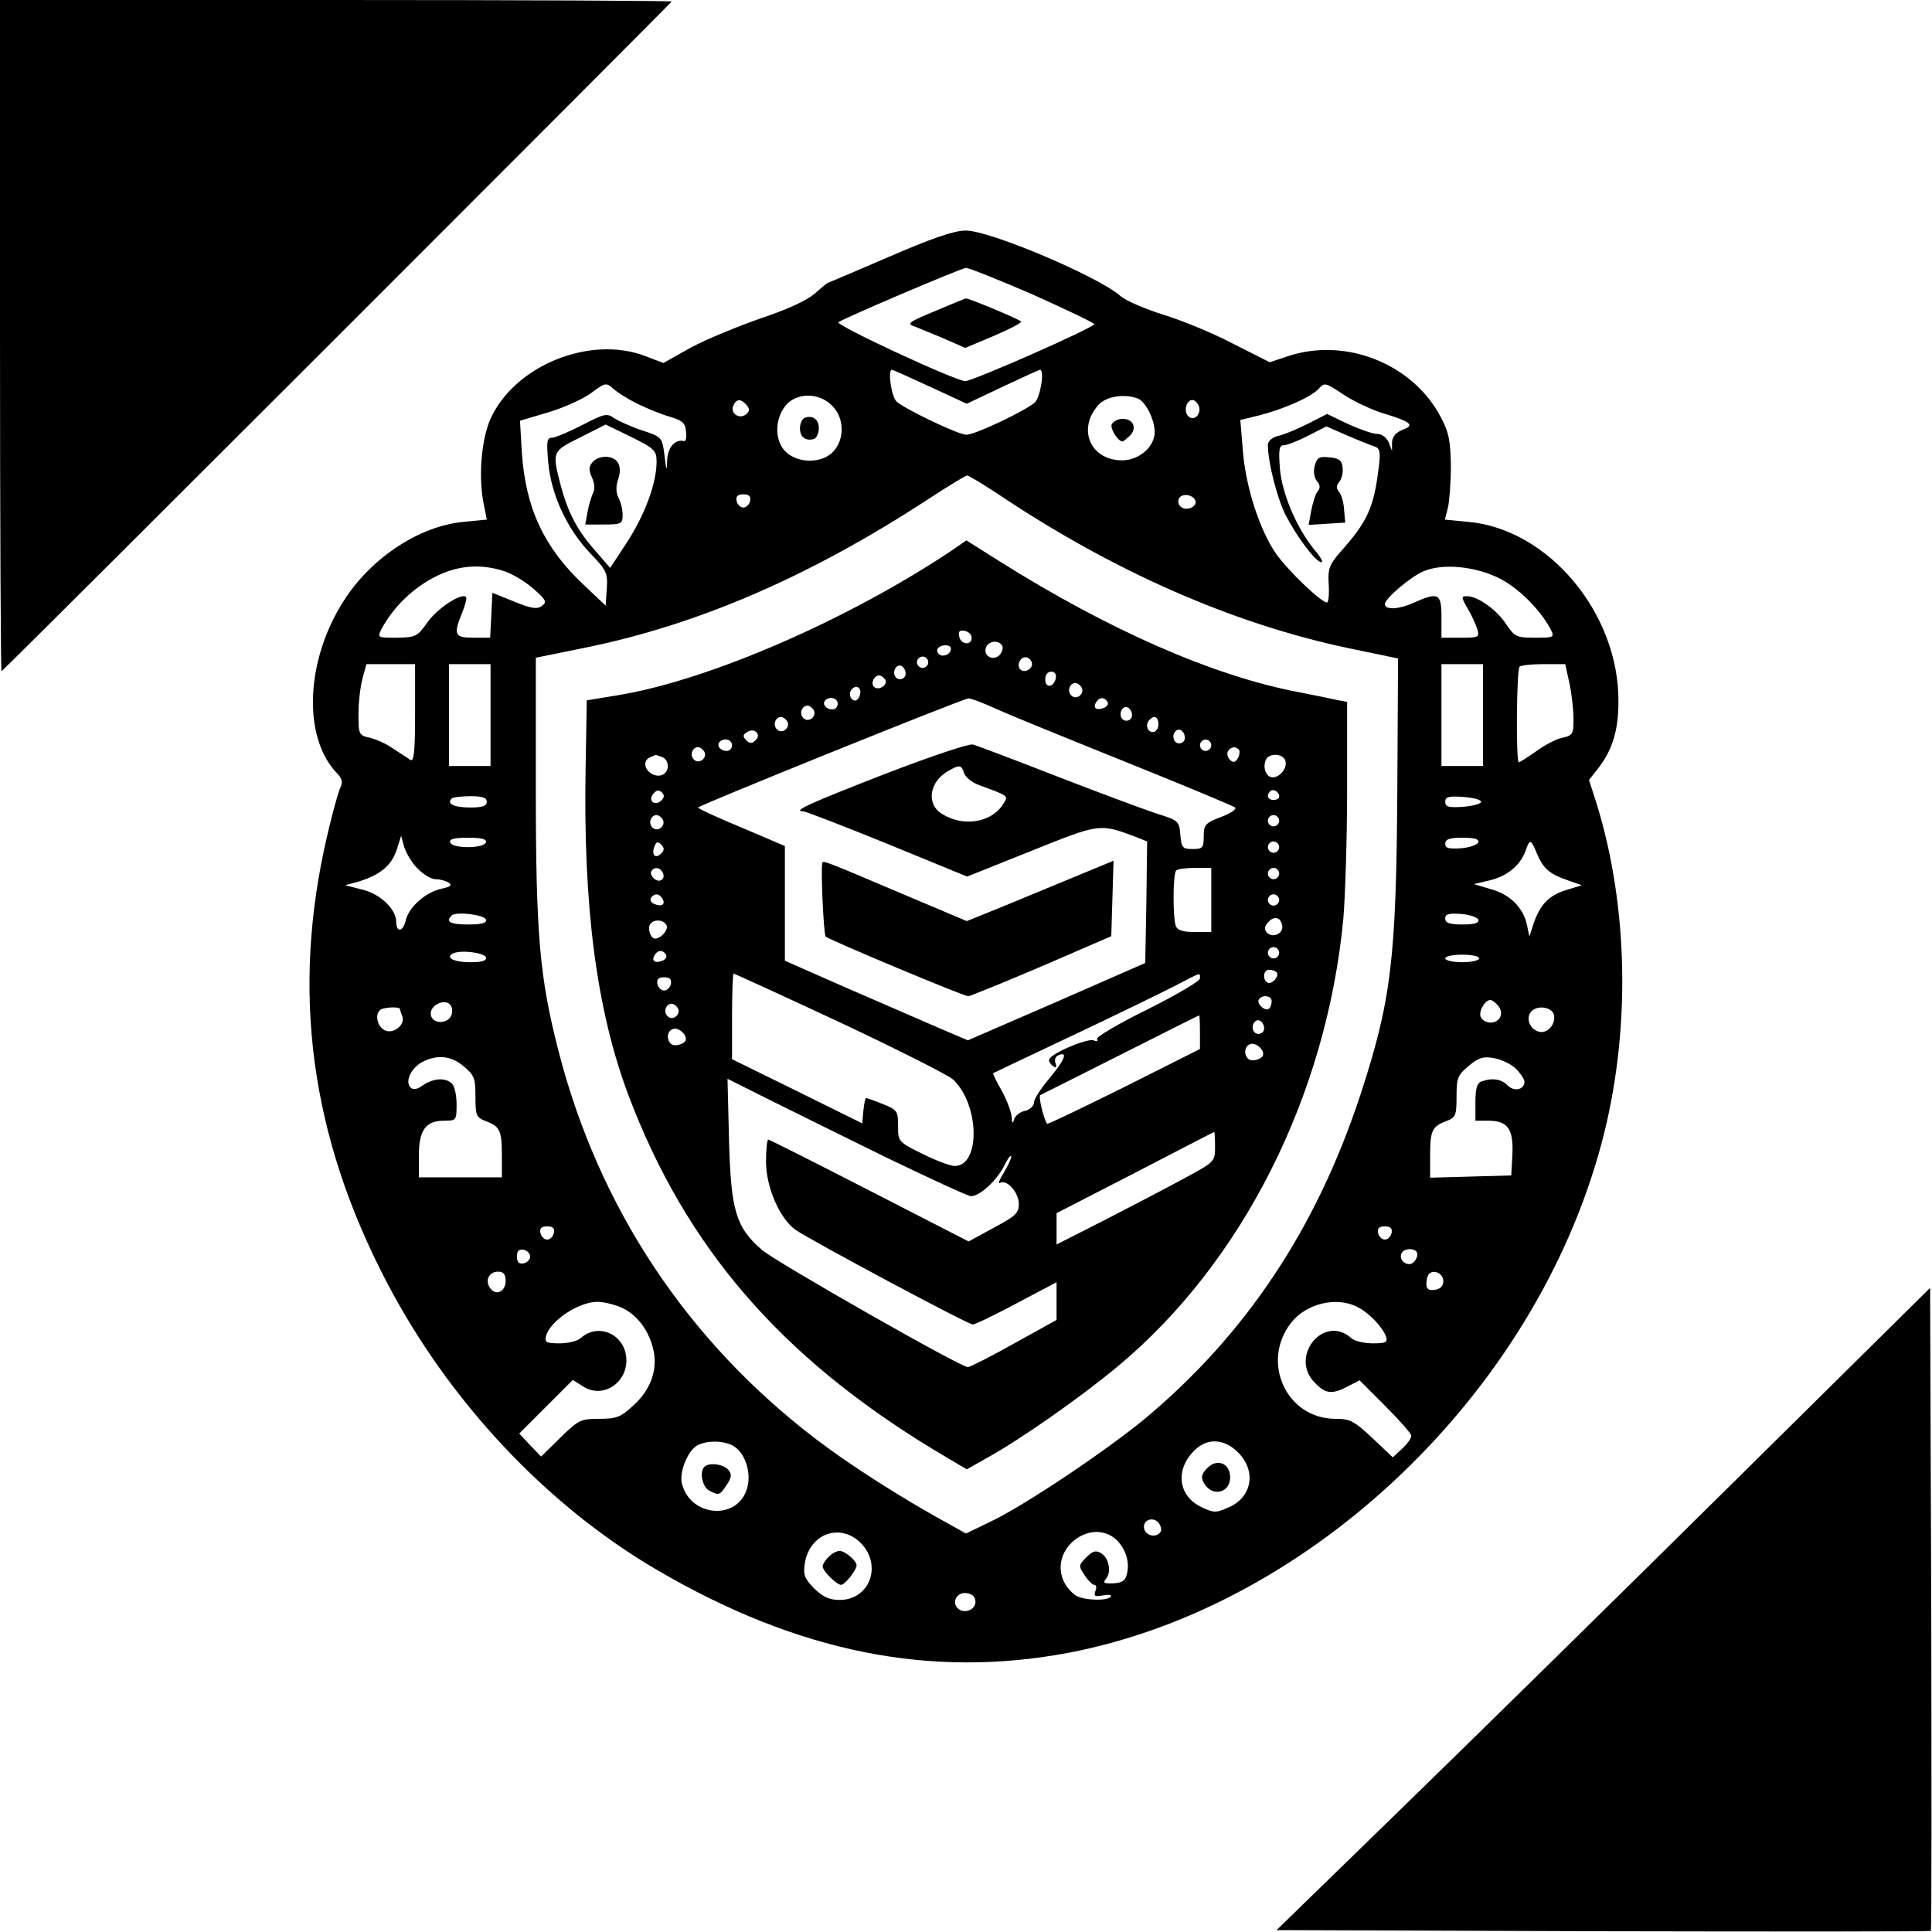 <?xml version="1.0" standalone="no"?>
<!DOCTYPE svg PUBLIC "-//W3C//DTD SVG 20010904//EN"
 "http://www.w3.org/TR/2001/REC-SVG-20010904/DTD/svg10.dtd">
<svg version="1.0" xmlns="http://www.w3.org/2000/svg"
 width="512pt" height="512pt" viewBox="0 0 512 512"
 preserveAspectRatio="xMidYMid meet">

<g transform="translate(0,512) scale(0.1,-0.1)"
fill="#000000" stroke="none">
<path d="M0 4228 c0 -490 2 -889 4 -887 75 71 1776 1772 1776 1775 0 2 -400 4
-890 4 l-890 0 0 -892z"/>
<path d="M2355 4439 c-88 -38 -161 -69 -162 -69 -1 0 -17 -13 -35 -29 -21 -18
-74 -42 -143 -65 -60 -21 -143 -55 -184 -77 l-73 -41 -47 18 c-147 57 -349
-25 -412 -168 -24 -56 -32 -157 -16 -229 l7 -36 -61 -6 c-114 -10 -241 -92
-314 -203 -104 -157 -115 -363 -24 -461 16 -16 18 -26 11 -40 -5 -10 -21 -67
-35 -128 -96 -410 -45 -795 158 -1183 165 -316 424 -592 717 -763 373 -218
724 -288 1090 -219 643 123 1235 688 1412 1349 78 291 73 624 -13 902 l-20 62
26 33 c37 49 52 100 52 174 2 234 -185 458 -398 477 l-62 6 8 31 c4 17 8 67 8
111 -1 66 -5 89 -27 130 -74 141 -252 212 -405 161 l-48 -16 -97 49 c-53 28
-136 62 -185 77 -48 15 -99 37 -113 49 -58 52 -349 175 -411 174 -31 0 -91
-21 -204 -70z m383 -100 c89 -40 162 -75 162 -78 0 -9 -322 -151 -342 -151
-25 0 -344 148 -336 156 10 9 324 143 338 144 8 0 88 -32 178 -71z m-273 -244
l97 -45 95 45 c53 25 97 45 99 45 13 0 1 -72 -13 -86 -22 -21 -162 -88 -183
-86 -23 1 -166 70 -184 88 -14 13 -24 84 -12 84 2 0 47 -20 101 -45z m-776
-45 c25 -12 63 -28 85 -34 34 -10 42 -17 44 -39 2 -15 0 -27 -5 -26 -24 6 -43
-16 -45 -50 -1 -32 -2 -31 -7 12 -6 48 -7 49 -58 66 -28 9 -61 24 -74 32 -21
15 -27 13 -87 -18 -35 -18 -71 -33 -79 -33 -14 0 -15 -10 -10 -67 8 -85 50
-175 111 -239 43 -45 47 -52 44 -94 l-3 -45 -57 54 c-106 99 -155 204 -165
351 l-5 85 74 22 c41 12 92 35 114 51 38 28 40 29 59 12 11 -10 40 -28 64 -40z
m1979 -26 c72 -22 82 -31 49 -43 -18 -7 -27 -18 -28 -33 l0 -23 -9 23 c-6 13
-18 22 -30 22 -12 0 -46 12 -77 26 l-56 27 -51 -26 c-28 -14 -63 -29 -78 -32
-17 -4 -28 -14 -28 -24 0 -45 24 -140 47 -186 30 -58 80 -125 95 -125 5 0 -2
14 -17 31 -48 58 -87 149 -93 216 -4 51 -2 63 10 63 8 0 37 11 64 25 l49 25
55 -24 c30 -13 63 -26 72 -29 15 -5 17 -14 12 -54 -13 -109 -30 -145 -102
-226 -29 -33 -33 -45 -31 -82 2 -25 0 -47 -3 -51 -9 -8 -104 82 -138 131 -42
62 -78 173 -86 267 l-7 85 49 12 c67 17 139 49 159 71 15 17 18 16 66 -16 27
-18 76 -41 107 -50z m-1463 21 c33 -32 34 -89 3 -122 -29 -31 -92 -32 -125 -1
-30 28 -31 85 -2 122 28 36 89 37 124 1z m810 19 c21 -8 45 -56 45 -89 0 -39
-41 -75 -87 -75 -85 1 -119 85 -61 148 21 22 68 29 103 16z m-1036 -18 c8 -10
8 -16 -2 -24 -17 -14 -42 2 -34 22 8 20 21 20 36 2z m1198 -2 c8 -21 -13 -42
-28 -27 -13 13 -5 43 11 43 6 0 13 -7 17 -16z m-1437 -148 c0 -55 -30 -138
-77 -211 l-46 -70 -39 45 c-49 55 -73 102 -93 177 -22 86 -22 87 53 124 l67
34 68 -33 c62 -31 67 -36 67 -66z m903 -84 c305 -205 623 -345 932 -410 l130
-27 -2 -355 c-3 -444 -16 -552 -99 -805 -116 -351 -302 -631 -569 -854 -104
-86 -323 -233 -413 -275 l-62 -30 -43 24 c-123 67 -264 157 -353 225 -342 260
-577 614 -684 1030 -50 195 -60 307 -60 694 l0 348 133 27 c298 61 592 188
902 390 55 36 104 66 108 66 4 0 40 -22 80 -48z m-655 -19 c-2 -10 -10 -18
-18 -18 -8 0 -16 8 -18 18 -2 12 3 17 18 17 15 0 20 -5 18 -17z m1180 0 c5
-17 -26 -29 -40 -15 -6 6 -7 15 -3 22 9 14 37 9 43 -7z m-1837 -185 c22 -6 58
-27 80 -46 37 -32 39 -37 25 -48 -13 -9 -28 -7 -74 12 l-57 23 -3 -59 -3 -60
-44 0 c-51 0 -54 8 -30 67 8 20 13 38 10 41 -12 12 -77 -31 -102 -67 -27 -38
-31 -40 -81 -41 -52 0 -52 0 -41 23 37 69 103 127 176 153 47 16 94 17 144 2z
m2649 -24 c49 -27 103 -82 129 -131 11 -22 10 -23 -41 -23 -50 0 -54 3 -76 35
-24 38 -76 75 -104 75 -16 0 -16 -2 1 -32 11 -18 22 -43 26 -55 6 -22 4 -23
-44 -23 l-51 0 0 55 c0 63 -8 67 -75 37 -38 -17 -75 -19 -75 -3 0 14 65 70
100 86 53 24 145 14 210 -21z m-2880 -355 c0 -101 -3 -128 -12 -123 -7 5 -28
18 -46 30 -18 13 -46 25 -62 29 -29 6 -30 9 -30 63 0 31 5 74 11 95 l10 37 64
0 65 0 0 -131z m200 -4 l0 -135 -55 0 -55 0 0 135 0 135 55 0 55 0 0 -135z
m2630 0 l0 -135 -55 0 -55 0 0 135 0 135 55 0 55 0 0 -135z m229 85 c6 -28 11
-71 11 -95 0 -40 -2 -44 -29 -50 -17 -3 -48 -20 -70 -36 -23 -16 -43 -29 -46
-29 -8 0 -6 246 2 253 3 4 32 7 64 7 l57 0 11 -50z m-2869 -315 c0 -11 -12
-15 -44 -15 -43 0 -63 10 -49 24 3 3 26 6 50 6 32 0 43 -4 43 -15z m2635 0 c0
-5 -21 -11 -47 -13 -39 -3 -48 0 -48 13 0 13 9 16 48 13 26 -2 47 -7 47 -13z
m-2819 -176 c15 -16 37 -29 48 -29 12 0 27 -4 35 -9 10 -7 5 -11 -18 -16 -43
-9 -88 -49 -96 -85 -7 -30 -25 -32 -25 -3 0 33 -41 73 -88 85 l-47 12 36 10
c56 17 86 42 100 83 l12 38 8 -29 c5 -16 20 -42 35 -57z m182 69 c-3 -8 -22
-13 -48 -13 -26 0 -45 5 -47 13 -3 8 10 12 47 12 37 0 50 -4 48 -12z m2630 0
c-3 -7 -23 -14 -46 -16 -33 -2 -42 0 -42 12 0 12 11 16 46 16 32 0 44 -4 42
-12z m155 -30 c17 -40 33 -54 82 -71 l37 -13 -39 -12 c-47 -14 -70 -37 -88
-87 l-12 -37 -6 29 c-9 46 -44 82 -94 96 l-47 14 46 11 c46 12 80 42 93 83 9
26 13 24 28 -13z m-2785 -175 c2 -9 -11 -13 -47 -13 -48 0 -61 7 -44 24 12 11
86 2 91 -11z m2630 0 c2 -9 -10 -13 -42 -13 -35 0 -46 4 -46 16 0 12 9 14 42
12 23 -2 43 -9 46 -15z m-2630 -100 c2 -9 -10 -13 -42 -13 -44 0 -68 13 -44
24 23 9 81 1 86 -11z m2632 -3 c0 -5 -20 -10 -45 -10 -25 0 -45 5 -45 10 0 6
20 10 45 10 25 0 45 -4 45 -10z m-2722 -144 c-2 -13 -12 -22 -26 -24 -29 -4
-42 26 -18 44 24 17 48 6 44 -20z m2772 19 c17 -20 5 -45 -20 -45 -11 0 -23 7
-26 15 -6 15 11 45 26 45 4 0 13 -7 20 -15z m-2910 -9 c0 -2 3 -11 6 -19 9
-23 -24 -49 -47 -37 -19 10 -26 40 -12 53 7 8 53 10 53 3z m3057 -12 c8 -22
-10 -49 -32 -49 -10 0 -22 7 -28 16 -15 24 -1 49 28 49 15 0 28 -7 32 -16z
m-2888 -140 c28 -23 31 -32 31 -80 0 -50 2 -55 27 -65 38 -14 43 -25 43 -91
l0 -58 -110 0 -110 0 0 57 c0 68 18 93 67 93 32 0 33 1 33 43 0 24 -5 48 -12
55 -17 17 -49 15 -77 -4 -15 -11 -26 -13 -33 -6 -15 15 0 50 30 67 40 21 77
18 111 -11z m2787 -5 c13 -13 24 -29 24 -36 0 -21 -28 -27 -45 -9 -17 17 -42
20 -69 10 -12 -4 -16 -20 -16 -55 l0 -49 34 0 c52 0 67 -22 64 -89 l-3 -56
-107 -3 -108 -3 0 58 c0 67 5 78 43 92 25 10 27 15 27 65 0 49 3 57 32 81 26
22 39 26 66 21 19 -3 45 -15 58 -27z m-2548 -436 c-2 -10 -10 -18 -18 -18 -8
0 -16 8 -18 18 -2 12 3 17 18 17 15 0 20 -5 18 -17z m2220 0 c-2 -10 -10 -18
-18 -18 -8 0 -16 8 -18 18 -2 12 3 17 18 17 15 0 20 -5 18 -17z m-2283 -63 c0
-8 -8 -16 -17 -18 -13 -2 -18 3 -18 18 0 15 5 20 18 18 9 -2 17 -10 17 -18z
m2348 14 c9 -10 -4 -34 -18 -34 -17 0 -28 17 -20 30 7 11 28 13 38 4z m-2413
-78 c0 -28 -24 -41 -40 -21 -16 20 -5 45 20 45 14 0 20 -7 20 -24z m2485 -1
c0 -13 -8 -21 -22 -23 -17 -3 -23 2 -23 16 0 10 3 22 7 26 13 13 38 1 38 -19z
m-2181 -69 c41 -17 73 -57 86 -107 15 -55 -4 -111 -52 -154 -33 -31 -45 -35
-90 -35 -49 0 -55 -3 -103 -50 l-51 -50 -29 30 -29 31 71 71 71 71 27 -17 c50
-33 115 6 115 69 0 67 -73 102 -121 59 -8 -8 -34 -14 -56 -14 -36 0 -40 3 -36
19 10 40 86 91 136 91 15 0 42 -6 61 -14z m1954 0 c31 -16 66 -53 75 -78 5
-15 0 -18 -35 -18 -23 0 -49 6 -57 14 -73 65 -166 -50 -96 -119 28 -29 45 -31
87 -9 l31 16 68 -68 c38 -38 69 -73 69 -79 0 -7 -11 -22 -24 -34 l-25 -23 -54
51 c-48 45 -59 51 -98 51 -130 0 -199 151 -117 255 40 51 121 70 176 41z
m-1656 -367 c33 -18 51 -74 37 -116 -27 -84 -151 -72 -172 16 -7 30 15 85 40
100 24 14 69 14 95 0z m1339 -18 c50 -50 37 -121 -28 -147 -31 -14 -38 -13
-71 3 -60 30 -68 98 -17 149 34 34 79 32 116 -5z m-205 -210 c-10 -16 -36 -13
-43 5 -8 22 18 37 36 20 7 -8 10 -19 7 -25z m-795 -30 c58 -59 24 -151 -56
-151 -27 0 -44 8 -67 30 -26 27 -30 36 -25 68 13 78 94 107 148 53z m677 9
c25 -24 37 -60 28 -93 -4 -16 -13 -22 -36 -23 -24 -1 -28 1 -19 12 15 18 8 55
-13 68 -14 8 -22 6 -39 -11 -21 -21 -21 -23 -5 -47 9 -14 21 -26 26 -26 5 0 7
-7 3 -16 -5 -14 -1 -16 20 -12 15 3 24 1 21 -3 -8 -13 -77 -10 -95 4 -47 36
-51 97 -10 138 36 35 86 39 119 9z m-373 -165 c0 -22 -31 -33 -47 -17 -17 17
-1 44 24 40 15 -2 23 -10 23 -23z"/>
<path d="M2486 4299 c-82 -34 -85 -37 -60 -45 10 -4 44 -18 75 -31 l57 -25 76
32 c42 18 75 35 72 38 -7 7 -139 62 -146 61 -3 0 -36 -14 -74 -30z"/>
<path d="M3484 3885 c-4 -15 -1 -31 6 -40 9 -10 9 -19 2 -27 -6 -7 -13 -30
-17 -51 l-7 -38 48 3 49 3 -3 34 c-1 19 -7 41 -14 48 -7 9 -7 17 2 27 6 8 10
25 8 38 -2 18 -10 24 -35 26 -28 3 -33 -1 -39 -23z"/>
<path d="M2133 4013 c-7 -3 -13 -15 -13 -28 0 -24 16 -35 38 -28 6 3 12 15 12
28 0 24 -16 35 -37 28z"/>
<path d="M2946 3995 c-4 -12 17 -45 29 -45 2 0 10 7 19 15 20 20 10 45 -19 45
-13 0 -25 -7 -29 -15z"/>
<path d="M1570 3895 c-10 -12 -10 -21 -1 -41 7 -15 8 -32 2 -42 -4 -9 -11 -32
-14 -49 l-6 -33 49 0 c47 0 50 2 50 26 0 14 -5 34 -11 45 -7 14 -7 30 -1 48 6
17 6 34 0 44 -11 21 -51 22 -68 2z"/>
<path d="M2528 3665 c-277 -186 -647 -347 -888 -387 l-85 -14 -3 -175 c-7
-373 29 -647 114 -873 152 -401 402 -691 807 -937 l89 -53 51 29 c88 48 248
160 348 243 331 275 554 717 599 1187 5 61 10 215 10 342 l0 233 -22 4 c-13 3
-61 13 -108 22 -225 43 -501 164 -792 347 l-87 55 -33 -23z m47 -235 c0 -22
-29 -18 -33 3 -3 14 1 18 15 15 10 -2 18 -10 18 -18z m81 -21 c3 -6 0 -17 -7
-25 -18 -17 -44 -2 -36 20 7 18 33 21 43 5z m-136 -8 c0 -14 -18 -23 -30 -16
-6 4 -8 11 -5 16 8 12 35 12 35 0z m-60 -36 c0 -8 -7 -15 -15 -15 -8 0 -15 7
-15 15 0 8 7 15 15 15 8 0 15 -7 15 -15z m275 -6 c0 -7 -8 -15 -17 -17 -18 -3
-25 18 -11 32 10 10 28 1 28 -15z m-335 -25 c0 -8 -7 -14 -15 -14 -15 0 -21
21 -9 33 10 9 24 -2 24 -19z m398 -11 c-5 -25 -28 -28 -28 -4 0 12 6 21 16 21
9 0 14 -7 12 -17z m-452 -4 c8 -14 -18 -31 -30 -19 -9 9 0 30 14 30 5 0 12 -5
16 -11z m520 -20 c10 -17 -13 -36 -27 -22 -12 12 -4 33 11 33 5 0 12 -5 16
-11z m-586 -13 c0 -8 -4 -17 -9 -21 -12 -7 -24 12 -16 25 9 15 25 12 25 -4z
m-60 -31 c0 -8 -6 -15 -14 -15 -17 0 -28 14 -19 24 12 12 33 6 33 -9z m421
-14 c35 -16 190 -79 344 -141 154 -62 284 -116 288 -120 5 -4 -12 -16 -37 -25
-42 -16 -46 -21 -46 -51 0 -31 -3 -34 -29 -34 -27 0 -30 3 -33 38 -3 36 -5 38
-63 56 -33 11 -152 55 -265 99 -113 44 -213 82 -222 84 -9 3 -113 -32 -230
-77 -201 -78 -249 -100 -220 -100 7 0 107 -39 223 -86 l212 -87 170 68 c184
74 181 73 280 36 l27 -11 -2 -161 -3 -161 -235 -103 -235 -102 -75 32 c-41 18
-150 65 -242 105 l-168 74 0 152 0 152 -115 49 c-63 26 -115 50 -115 53 0 5
698 287 716 289 6 1 40 -12 75 -28z m294 19 c3 -6 -1 -13 -10 -16 -19 -8 -30
0 -20 15 8 14 22 14 30 1z m-779 -21 c10 -17 -13 -36 -27 -22 -12 12 -4 33 11
33 5 0 12 -5 16 -11z m844 -15 c0 -8 -7 -14 -15 -14 -15 0 -21 21 -9 33 10 9
24 -2 24 -19z m-914 -15 c10 -17 -13 -36 -27 -22 -12 12 -4 33 11 33 5 0 12
-5 16 -11z m984 -9 c0 -11 -7 -20 -15 -20 -15 0 -21 21 -8 33 12 13 23 7 23
-13z m-1068 -42 c-9 -9 -15 -9 -24 0 -10 10 -10 15 2 22 9 6 19 5 24 0 7 -7 6
-14 -2 -22z m1138 6 c0 -8 -7 -14 -15 -14 -15 0 -21 21 -9 33 10 9 24 -2 24
-19z m-1200 -19 c0 -8 -6 -15 -14 -15 -17 0 -28 14 -19 24 12 12 33 6 33 -9z
m1270 0 c0 -8 -7 -15 -15 -15 -8 0 -15 7 -15 15 0 8 7 15 15 15 8 0 15 -7 15
-15z m-1344 -16 c10 -17 -13 -36 -27 -22 -12 12 -4 33 11 33 5 0 12 -5 16 -11z
m1418 3 c2 -4 1 -14 -4 -22 -7 -11 -12 -12 -21 -3 -6 6 -8 16 -5 22 8 13 23
14 30 3z m-1530 -18 c21 -8 21 -40 0 -48 -19 -7 -44 10 -44 29 0 8 6 16 13 18
6 3 13 6 14 6 1 1 8 -2 17 -5z m1652 -9 c7 -18 -13 -45 -33 -45 -17 0 -27 24
-19 45 7 20 45 19 52 0z m-851 -34 c3 -10 20 -24 38 -31 84 -31 80 -28 64 -53
-31 -48 -107 -59 -162 -23 -42 27 -31 87 20 114 28 16 33 15 40 -7z m-802 -72
c-17 -17 -37 -1 -22 17 8 10 15 12 23 4 7 -7 7 -13 -1 -21z m1637 10 c0 -5 -7
-9 -15 -9 -15 0 -20 12 -9 23 8 8 24 -1 24 -14z m-1634 -60 c10 -17 -13 -36
-27 -22 -12 12 -4 33 11 33 5 0 12 -5 16 -11z m1634 -4 c0 -8 -7 -15 -15 -15
-8 0 -15 7 -15 15 0 8 7 15 15 15 8 0 15 -7 15 -15z m-1638 -87 c-15 -15 -26
-4 -18 18 5 13 9 15 18 6 9 -9 9 -15 0 -24z m1638 17 c0 -8 -7 -15 -15 -15 -8
0 -15 7 -15 15 0 8 7 15 15 15 8 0 15 -7 15 -15z m-1635 -65 c11 -17 -5 -32
-21 -19 -7 6 -11 15 -8 20 7 12 21 11 29 -1z m1455 -75 l0 -85 -44 0 c-31 0
-46 5 -50 16 -8 21 -8 139 1 147 3 4 26 7 50 7 l43 0 0 -85z m180 70 c0 -8 -7
-15 -15 -15 -8 0 -15 7 -15 15 0 8 7 15 15 15 8 0 15 -7 15 -15z m-1635 -66
c10 -15 -1 -23 -20 -15 -9 3 -13 10 -10 16 8 13 22 13 30 -1z m1635 -4 c0 -8
-7 -15 -15 -15 -8 0 -15 7 -15 15 0 8 7 15 15 15 8 0 15 -7 15 -15z m8 -68 c4
-21 -25 -34 -40 -19 -8 8 -8 16 2 27 16 19 34 15 38 -8z m-1632 2 c8 -14 -21
-43 -35 -35 -6 4 -11 16 -11 27 0 21 34 27 46 8z m1624 -74 c0 -8 -7 -15 -15
-15 -8 0 -15 7 -15 15 0 8 7 15 15 15 8 0 15 -7 15 -15z m-1625 -5 c3 -6 -1
-13 -10 -16 -19 -8 -30 0 -20 15 8 14 22 14 30 1z m1618 -47 c9 -9 -13 -34
-24 -27 -14 8 -11 34 4 34 8 0 17 -3 20 -7z m-1158 -132 c153 -72 288 -140
301 -152 70 -66 73 -229 4 -229 -11 0 -49 14 -85 32 -65 32 -65 33 -65 74 0
39 -2 43 -40 58 -22 9 -42 16 -45 16 -2 0 -5 -15 -7 -34 l-3 -33 -172 85 -173
85 0 114 c0 62 2 113 4 113 2 0 129 -58 281 -129z m955 116 c0 -7 -63 -44
-139 -82 -77 -38 -137 -73 -134 -79 4 -5 0 -7 -9 -3 -18 6 -118 -37 -118 -52
0 -5 5 -13 12 -17 7 -5 9 -2 5 9 -3 9 0 18 9 21 25 10 15 -14 -26 -63 -22 -26
-40 -54 -40 -63 0 -9 -11 -19 -24 -22 -14 -3 -27 -14 -29 -24 -3 -11 -5 -9 -6
8 -1 14 -13 45 -26 69 -14 24 -24 45 -23 47 2 1 98 47 213 101 116 55 237 114
270 131 71 37 65 35 65 19z m-1402 -14 c-2 -10 -10 -18 -18 -18 -8 0 -16 8
-18 18 -2 12 3 17 18 17 15 0 20 -5 18 -17z m1592 -46 c0 -8 -3 -17 -7 -20 -9
-9 -34 13 -27 24 8 14 34 11 34 -4z m-1574 -18 c10 -17 -13 -36 -27 -22 -12
12 -4 33 11 33 5 0 12 -5 16 -11z m1384 -64 l0 -45 -201 -101 c-111 -55 -202
-99 -204 -97 -9 12 -24 73 -18 76 4 2 100 50 213 107 113 57 206 104 208 104
1 1 2 -19 2 -44z m170 9 c0 -8 -7 -14 -15 -14 -15 0 -21 21 -9 33 10 9 24 -2
24 -19z m-1534 -33 c-4 -6 -16 -11 -27 -11 -21 0 -27 35 -6 43 16 6 41 -18 33
-32z m1530 -40 c-4 -6 -16 -11 -27 -11 -21 0 -27 35 -6 43 16 6 41 -18 33 -32z
m-994 -270 c114 -55 214 -101 221 -101 23 0 66 39 87 78 10 21 19 33 20 27 0
-5 -9 -25 -20 -43 -12 -19 -16 -31 -10 -27 18 11 50 -25 50 -56 0 -24 -9 -32
-67 -63 l-66 -36 -263 135 c-144 74 -265 135 -268 135 -3 0 -6 -26 -6 -58 0
-68 36 -151 78 -181 40 -28 457 -251 470 -251 6 0 58 25 116 56 l106 56 0 -50
0 -50 -112 -62 c-62 -35 -118 -63 -123 -63 -18 -1 -506 277 -545 310 -70 60
-83 105 -88 291 l-4 163 108 -54 c60 -30 202 -100 316 -156z m868 30 c0 -40
-1 -40 -82 -84 -46 -25 -140 -74 -210 -110 l-128 -65 0 42 0 41 208 107 c114
59 208 108 210 108 1 0 2 -18 2 -39z"/>
<path d="M2179 2832 c-4 -24 4 -188 9 -194 10 -9 365 -158 378 -158 5 0 93 36
194 79 l185 80 3 100 3 100 -133 -55 c-73 -30 -161 -67 -194 -80 l-62 -25
-168 71 c-212 90 -214 91 -215 82z"/>
<path d="M1867 1233 c-14 -13 -6 -53 12 -63 27 -14 28 -13 47 15 13 20 14 28
4 40 -13 15 -51 20 -63 8z"/>
<path d="M3200 1230 c-16 -16 -18 -25 -10 -39 20 -39 70 -29 70 14 0 37 -34
51 -60 25z"/>
<path d="M2196 994 c-9 -8 -16 -20 -16 -25 0 -12 37 -49 49 -49 10 0 41 39 41
52 0 12 -31 38 -45 38 -7 0 -21 -7 -29 -16z"/>
<path d="M4585 1183 c-291 -288 -681 -671 -866 -851 l-336 -327 865 -3 c476
-1 867 -1 869 1 2 2 2 386 1 854 l-3 850 -530 -524z"/>
</g>
</svg>
